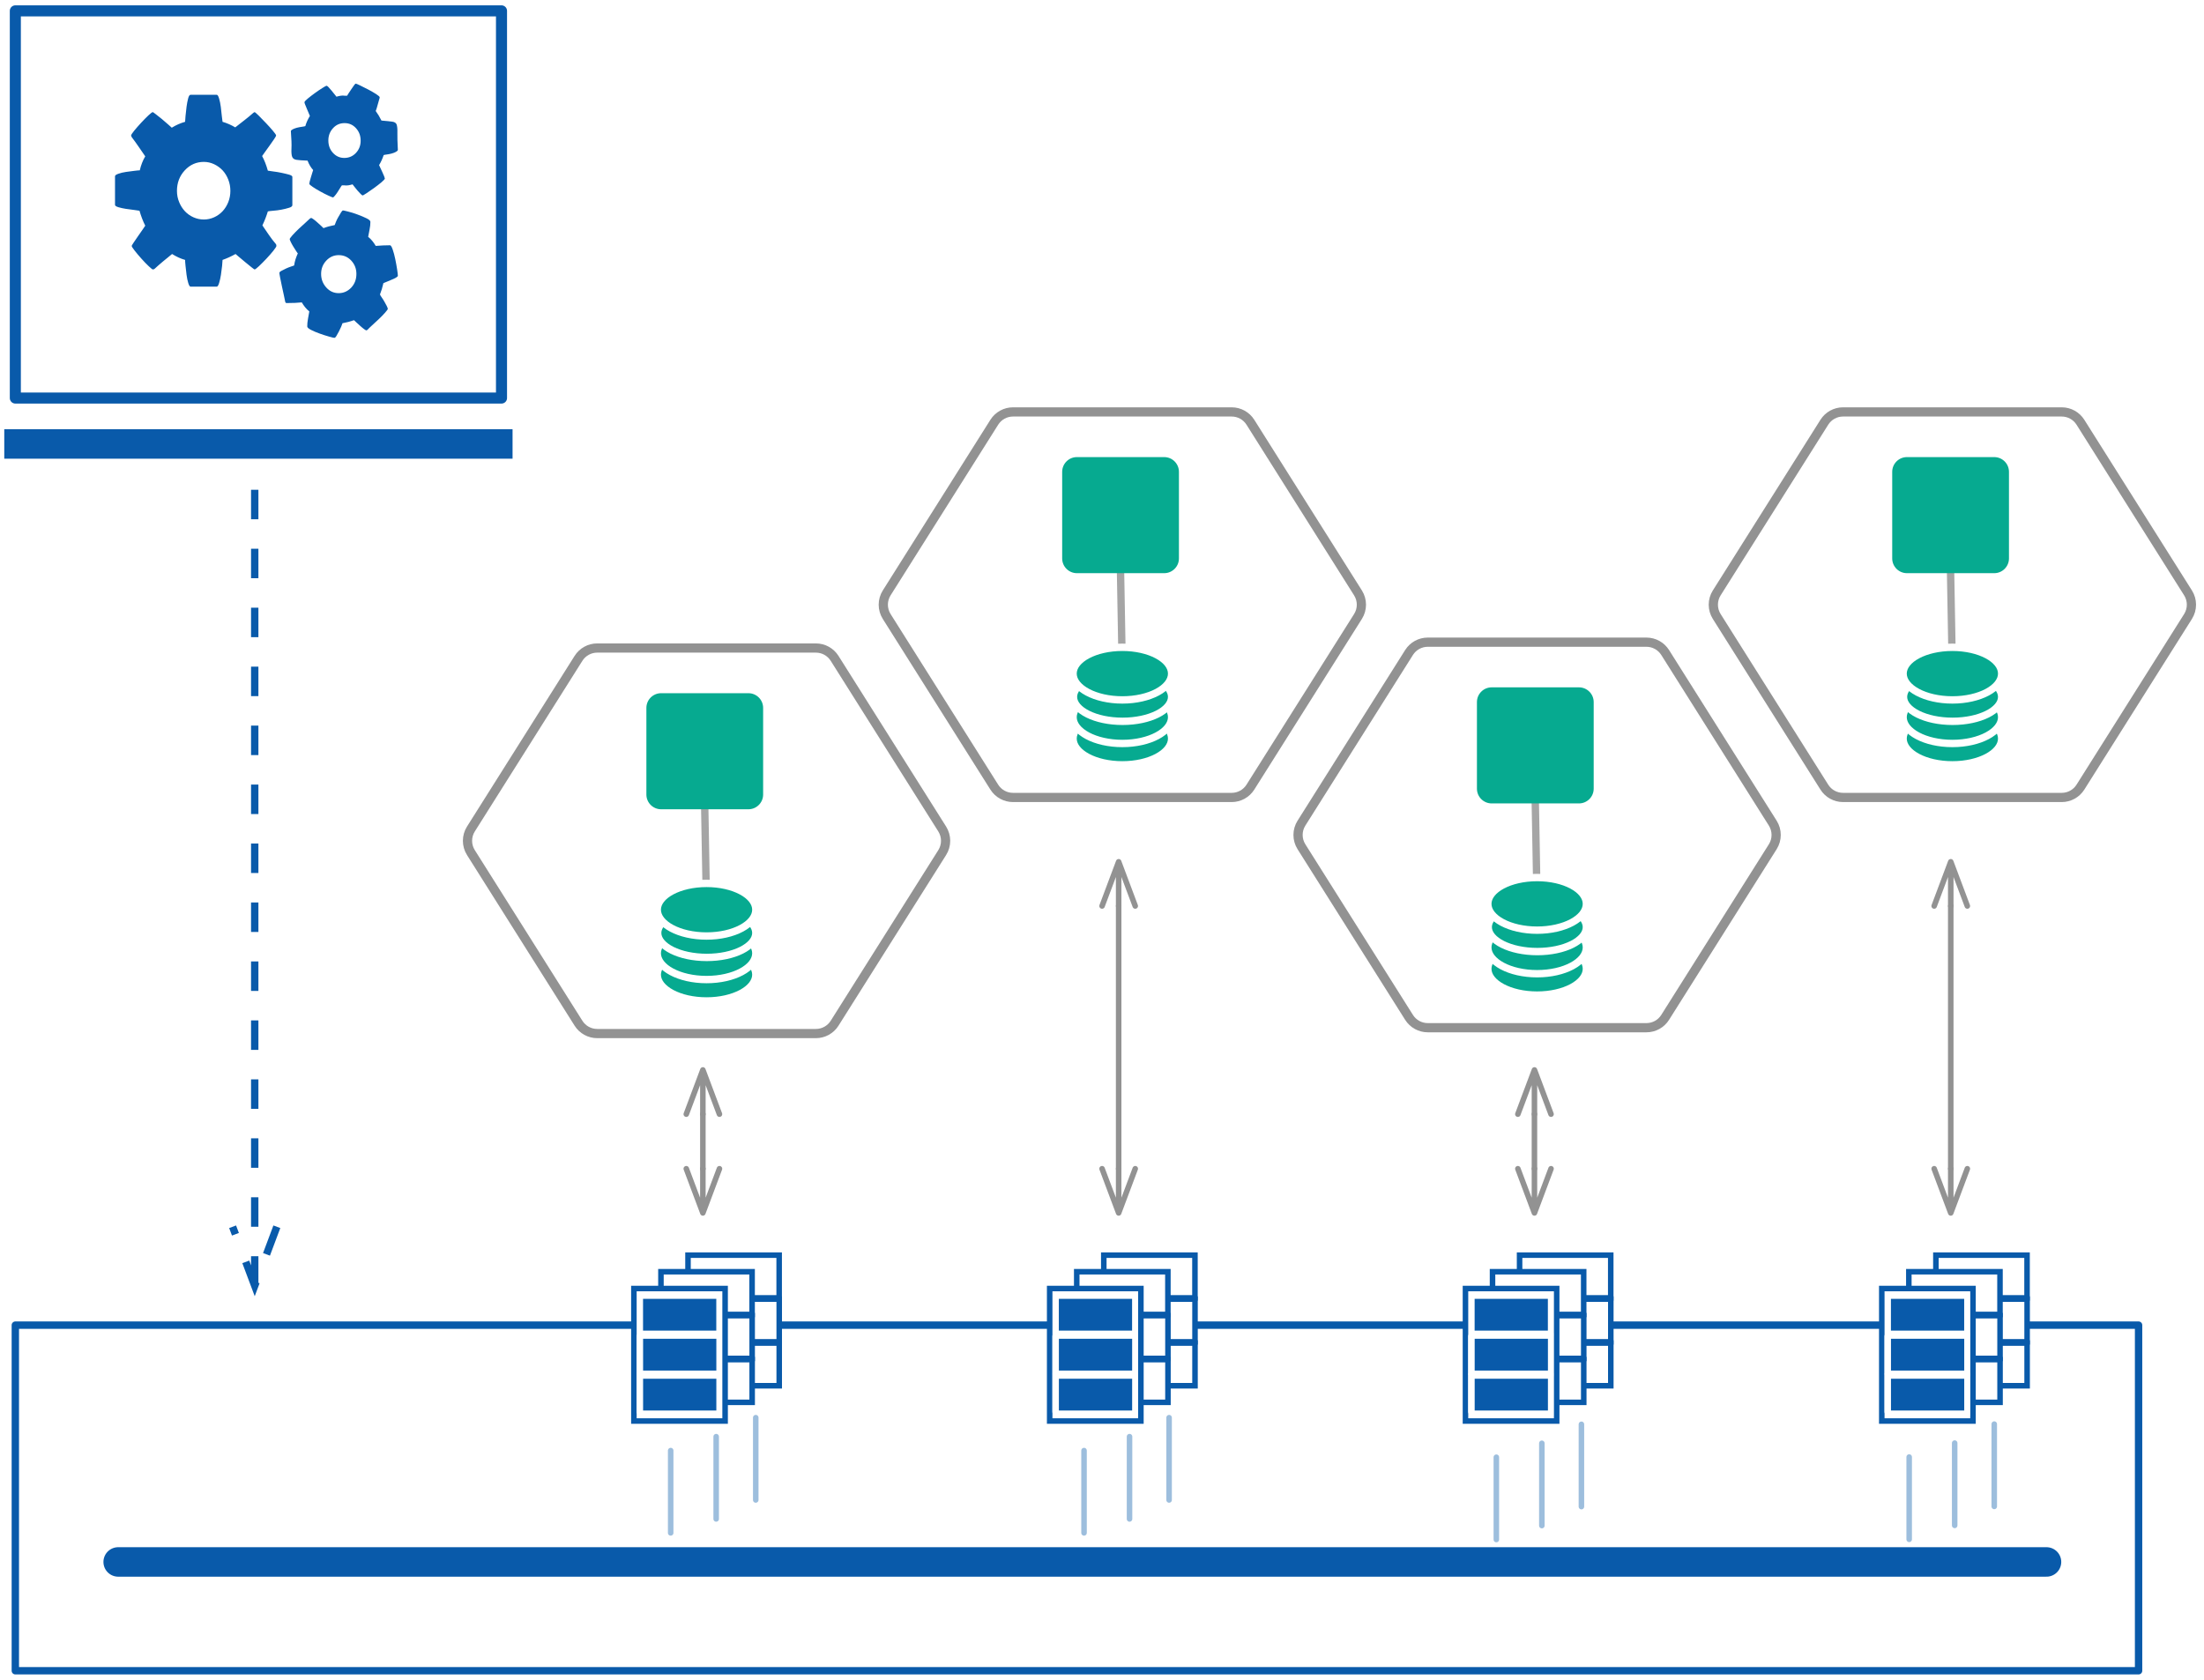 <?xml version="1.0" encoding="UTF-8" standalone="no"?>
<!DOCTYPE svg PUBLIC "-//W3C//DTD SVG 1.1//EN" "http://www.w3.org/Graphics/SVG/1.1/DTD/svg11.dtd">
<svg xmlns="http://www.w3.org/2000/svg" xmlns:xl="http://www.w3.org/1999/xlink" xmlns:dc="http://purl.org/dc/elements/1.1/" version="1.1" viewBox="305 -1 299 228" width="299" height="228">
  <defs>
    <marker orient="auto" overflow="visible" markerUnits="strokeWidth" id="StickArrow_Marker" stroke-linejoin="miter" stroke-miterlimit="10" viewBox="-1 -4 10 8" markerWidth="10" markerHeight="8" color="#929292">
      <g>
        <path d="M 8 0 L 0 0 M 0 -3 L 8 0 L 0 3" fill="none" stroke="currentColor" stroke-width="1"/>
      </g>
    </marker>
    <marker orient="auto" overflow="visible" markerUnits="strokeWidth" id="StickArrow_Marker_2" stroke-linejoin="miter" stroke-miterlimit="10" viewBox="-9 -4 10 8" markerWidth="10" markerHeight="8" color="#929292">
      <g>
        <path d="M -8 0 L 0 0 M 0 3 L -8 0 L 0 -3" fill="none" stroke="currentColor" stroke-width="1"/>
      </g>
    </marker>
    <marker orient="auto" overflow="visible" markerUnits="strokeWidth" id="StickArrow_Marker_3" stroke-linejoin="miter" stroke-miterlimit="10" viewBox="-9 -4 10 8" markerWidth="10" markerHeight="8" color="#095aaa">
      <g>
        <path d="M -8 0 L 0 0 M 0 3 L -8 0 L 0 -3" fill="none" stroke="currentColor" stroke-width="1"/>
      </g>
    </marker>
  </defs>
  <g id="Fluvio_-_DDI_(abstract)" stroke="none" stroke-opacity="1" stroke-dasharray="none" fill="none" fill-opacity="1">
    <title>Fluvio - DDI (abstract)</title>
    <g id="Fluvio_-_DDI_(abstract): Layer 1">
      <title>Layer 1</title>
      <g id="Graphic_504">
        <rect x="307.08" y="178.806" width="288.045" height="46.896" fill="white"/>
        <rect x="307.08" y="178.806" width="288.045" height="46.896" stroke="#095aaa" stroke-linecap="round" stroke-linejoin="round" stroke-width="1"/>
      </g>
      <g id="Group_909">
        <g id="Group_905">
          <g id="Graphic_908">
            <rect x="398.336" y="169.312" width="12.367" height="5.792" fill="white"/>
            <rect x="398.336" y="169.312" width="12.367" height="5.792" stroke="#095aaa" stroke-linecap="round" stroke-linejoin="miter" stroke-width=".75"/>
          </g>
          <g id="Graphic_907">
            <rect x="398.344" y="175.276" width="12.367" height="5.792" fill="white"/>
            <rect x="398.344" y="175.276" width="12.367" height="5.792" stroke="#095aaa" stroke-linecap="round" stroke-linejoin="miter" stroke-width=".75"/>
          </g>
          <g id="Graphic_906">
            <rect x="398.344" y="181.239" width="12.367" height="5.792" fill="white"/>
            <rect x="398.344" y="181.239" width="12.367" height="5.792" stroke="#095aaa" stroke-linecap="round" stroke-linejoin="miter" stroke-width=".75"/>
          </g>
        </g>
        <g id="Group_904">
          <g id="Graphic_900">
            <rect x="394.665" y="171.562" width="12.367" height="5.792" fill="white"/>
            <rect x="394.665" y="171.562" width="12.367" height="5.792" stroke="#095aaa" stroke-linecap="round" stroke-linejoin="miter" stroke-width=".75"/>
          </g>
          <g id="Graphic_899">
            <rect x="394.673" y="177.526" width="12.367" height="5.792" fill="white"/>
            <rect x="394.673" y="177.526" width="12.367" height="5.792" stroke="#095aaa" stroke-linecap="round" stroke-linejoin="miter" stroke-width=".75"/>
          </g>
          <g id="Graphic_898">
            <rect x="394.673" y="183.489" width="12.367" height="5.792" fill="white"/>
            <rect x="394.673" y="183.489" width="12.367" height="5.792" stroke="#095aaa" stroke-linecap="round" stroke-linejoin="miter" stroke-width=".75"/>
          </g>
        </g>
        <g id="Group_871">
          <g id="Graphic_514">
            <rect x="390.995" y="173.837" width="12.375" height="17.979" fill="white"/>
            <rect x="390.995" y="173.837" width="12.375" height="17.979" stroke="#095aaa" stroke-linecap="round" stroke-linejoin="miter" stroke-width=".75"/>
          </g>
          <g id="Graphic_598">
            <rect x="391.738" y="180.305" width="10.688" height="5.062" fill="#095aaa"/>
            <rect x="391.738" y="180.305" width="10.688" height="5.062" stroke="white" stroke-linecap="round" stroke-linejoin="round" stroke-width=".75"/>
          </g>
          <g id="Graphic_597">
            <rect x="391.738" y="185.517" width="10.688" height="5.062" fill="#095aaa"/>
            <rect x="391.738" y="185.517" width="10.688" height="5.062" stroke="white" stroke-linecap="round" stroke-linejoin="round" stroke-width=".75"/>
          </g>
          <g id="Graphic_591">
            <rect x="391.861" y="174.863" width="10.688" height="5.062" fill="#095aaa"/>
            <rect x="391.861" y="174.863" width="10.688" height="5.062" stroke="white" stroke-linecap="butt" stroke-linejoin="miter" stroke-width=".75"/>
          </g>
          <g id="Graphic_590">
            <rect x="391.868" y="180.285" width="10.688" height="5.062" fill="#095aaa"/>
            <rect x="391.868" y="180.285" width="10.688" height="5.062" stroke="white" stroke-linecap="round" stroke-linejoin="miter" stroke-width=".75"/>
          </g>
          <g id="Graphic_589">
            <rect x="391.868" y="185.707" width="10.688" height="5.062" fill="#095aaa"/>
            <rect x="391.868" y="185.707" width="10.688" height="5.062" stroke="white" stroke-linecap="round" stroke-linejoin="miter" stroke-width=".75"/>
          </g>
        </g>
      </g>
      <g id="Line_680">
        <line x1="513.167" y1="150.179" x2="513.167" y2="157.582" marker-end="url(#StickArrow_Marker)" marker-start="url(#StickArrow_Marker_2)" stroke="#929292" stroke-linecap="round" stroke-linejoin="round" stroke-width=".75"/>
      </g>
      <g id="Line_705">
        <line x1="400.353" y1="150.179" x2="400.353" y2="157.582" marker-end="url(#StickArrow_Marker)" marker-start="url(#StickArrow_Marker_2)" stroke="#929292" stroke-linecap="round" stroke-linejoin="round" stroke-width=".75"/>
      </g>
      <g id="Line_708">
        <line x1="456.76" y1="121.933" x2="456.76" y2="157.582" marker-end="url(#StickArrow_Marker)" marker-start="url(#StickArrow_Marker_2)" stroke="#929292" stroke-linecap="round" stroke-linejoin="round" stroke-width=".75"/>
      </g>
      <g id="Line_709">
        <line x1="321.032" y1="210.938" x2="582.634" y2="210.938" stroke="#095aaa" stroke-linecap="round" stroke-linejoin="round" stroke-width="4"/>
      </g>
      <g id="Line_886">
        <line x1="569.644" y1="121.933" x2="569.644" y2="157.582" marker-end="url(#StickArrow_Marker)" marker-start="url(#StickArrow_Marker_2)" stroke="#929292" stroke-linecap="round" stroke-linejoin="round" stroke-width=".75"/>
      </g>
      <g id="Group_910">
        <g id="Group_922">
          <g id="Graphic_925">
            <rect x="454.743" y="169.312" width="12.367" height="5.792" fill="white"/>
            <rect x="454.743" y="169.312" width="12.367" height="5.792" stroke="#095aaa" stroke-linecap="round" stroke-linejoin="miter" stroke-width=".75"/>
          </g>
          <g id="Graphic_924">
            <rect x="454.751" y="175.276" width="12.367" height="5.792" fill="white"/>
            <rect x="454.751" y="175.276" width="12.367" height="5.792" stroke="#095aaa" stroke-linecap="round" stroke-linejoin="miter" stroke-width=".75"/>
          </g>
          <g id="Graphic_923">
            <rect x="454.751" y="181.239" width="12.367" height="5.792" fill="white"/>
            <rect x="454.751" y="181.239" width="12.367" height="5.792" stroke="#095aaa" stroke-linecap="round" stroke-linejoin="miter" stroke-width=".75"/>
          </g>
        </g>
        <g id="Group_918">
          <g id="Graphic_921">
            <rect x="451.072" y="171.562" width="12.367" height="5.792" fill="white"/>
            <rect x="451.072" y="171.562" width="12.367" height="5.792" stroke="#095aaa" stroke-linecap="round" stroke-linejoin="miter" stroke-width=".75"/>
          </g>
          <g id="Graphic_920">
            <rect x="451.081" y="177.526" width="12.367" height="5.792" fill="white"/>
            <rect x="451.081" y="177.526" width="12.367" height="5.792" stroke="#095aaa" stroke-linecap="round" stroke-linejoin="miter" stroke-width=".75"/>
          </g>
          <g id="Graphic_919">
            <rect x="451.081" y="183.489" width="12.367" height="5.792" fill="white"/>
            <rect x="451.081" y="183.489" width="12.367" height="5.792" stroke="#095aaa" stroke-linecap="round" stroke-linejoin="miter" stroke-width=".75"/>
          </g>
        </g>
        <g id="Group_911">
          <g id="Graphic_917">
            <rect x="447.402" y="173.837" width="12.375" height="17.979" fill="white"/>
            <rect x="447.402" y="173.837" width="12.375" height="17.979" stroke="#095aaa" stroke-linecap="round" stroke-linejoin="miter" stroke-width=".75"/>
          </g>
          <g id="Graphic_916">
            <rect x="448.146" y="180.305" width="10.688" height="5.062" fill="#095aaa"/>
            <rect x="448.146" y="180.305" width="10.688" height="5.062" stroke="white" stroke-linecap="round" stroke-linejoin="round" stroke-width=".75"/>
          </g>
          <g id="Graphic_915">
            <rect x="448.146" y="185.517" width="10.688" height="5.062" fill="#095aaa"/>
            <rect x="448.146" y="185.517" width="10.688" height="5.062" stroke="white" stroke-linecap="round" stroke-linejoin="round" stroke-width=".75"/>
          </g>
          <g id="Graphic_914">
            <rect x="448.269" y="174.863" width="10.688" height="5.062" fill="#095aaa"/>
            <rect x="448.269" y="174.863" width="10.688" height="5.062" stroke="white" stroke-linecap="butt" stroke-linejoin="miter" stroke-width=".75"/>
          </g>
          <g id="Graphic_913">
            <rect x="448.276" y="180.285" width="10.688" height="5.062" fill="#095aaa"/>
            <rect x="448.276" y="180.285" width="10.688" height="5.062" stroke="white" stroke-linecap="round" stroke-linejoin="miter" stroke-width=".75"/>
          </g>
          <g id="Graphic_912">
            <rect x="448.276" y="185.707" width="10.688" height="5.062" fill="#095aaa"/>
            <rect x="448.276" y="185.707" width="10.688" height="5.062" stroke="white" stroke-linecap="round" stroke-linejoin="miter" stroke-width=".75"/>
          </g>
        </g>
      </g>
      <g id="Group_926">
        <g id="Group_938">
          <g id="Graphic_941">
            <rect x="511.15" y="169.312" width="12.367" height="5.792" fill="white"/>
            <rect x="511.15" y="169.312" width="12.367" height="5.792" stroke="#095aaa" stroke-linecap="round" stroke-linejoin="miter" stroke-width=".75"/>
          </g>
          <g id="Graphic_940">
            <rect x="511.159" y="175.276" width="12.367" height="5.792" fill="white"/>
            <rect x="511.159" y="175.276" width="12.367" height="5.792" stroke="#095aaa" stroke-linecap="round" stroke-linejoin="miter" stroke-width=".75"/>
          </g>
          <g id="Graphic_939">
            <rect x="511.159" y="181.239" width="12.367" height="5.792" fill="white"/>
            <rect x="511.159" y="181.239" width="12.367" height="5.792" stroke="#095aaa" stroke-linecap="round" stroke-linejoin="miter" stroke-width=".75"/>
          </g>
        </g>
        <g id="Group_934">
          <g id="Graphic_937">
            <rect x="507.48" y="171.562" width="12.367" height="5.792" fill="white"/>
            <rect x="507.48" y="171.562" width="12.367" height="5.792" stroke="#095aaa" stroke-linecap="round" stroke-linejoin="miter" stroke-width=".75"/>
          </g>
          <g id="Graphic_936">
            <rect x="507.488" y="177.526" width="12.367" height="5.792" fill="white"/>
            <rect x="507.488" y="177.526" width="12.367" height="5.792" stroke="#095aaa" stroke-linecap="round" stroke-linejoin="miter" stroke-width=".75"/>
          </g>
          <g id="Graphic_935">
            <rect x="507.488" y="183.489" width="12.367" height="5.792" fill="white"/>
            <rect x="507.488" y="183.489" width="12.367" height="5.792" stroke="#095aaa" stroke-linecap="round" stroke-linejoin="miter" stroke-width=".75"/>
          </g>
        </g>
        <g id="Group_927">
          <g id="Graphic_933">
            <rect x="503.809" y="173.837" width="12.375" height="17.979" fill="white"/>
            <rect x="503.809" y="173.837" width="12.375" height="17.979" stroke="#095aaa" stroke-linecap="round" stroke-linejoin="miter" stroke-width=".75"/>
          </g>
          <g id="Graphic_932">
            <rect x="504.553" y="180.305" width="10.688" height="5.062" fill="#095aaa"/>
            <rect x="504.553" y="180.305" width="10.688" height="5.062" stroke="white" stroke-linecap="round" stroke-linejoin="round" stroke-width=".75"/>
          </g>
          <g id="Graphic_931">
            <rect x="504.553" y="185.517" width="10.688" height="5.062" fill="#095aaa"/>
            <rect x="504.553" y="185.517" width="10.688" height="5.062" stroke="white" stroke-linecap="round" stroke-linejoin="round" stroke-width=".75"/>
          </g>
          <g id="Graphic_930">
            <rect x="504.676" y="174.863" width="10.688" height="5.062" fill="#095aaa"/>
            <rect x="504.676" y="174.863" width="10.688" height="5.062" stroke="white" stroke-linecap="butt" stroke-linejoin="miter" stroke-width=".75"/>
          </g>
          <g id="Graphic_929">
            <rect x="504.683" y="180.285" width="10.688" height="5.062" fill="#095aaa"/>
            <rect x="504.683" y="180.285" width="10.688" height="5.062" stroke="white" stroke-linecap="round" stroke-linejoin="miter" stroke-width=".75"/>
          </g>
          <g id="Graphic_928">
            <rect x="504.683" y="185.707" width="10.688" height="5.062" fill="#095aaa"/>
            <rect x="504.683" y="185.707" width="10.688" height="5.062" stroke="white" stroke-linecap="round" stroke-linejoin="miter" stroke-width=".75"/>
          </g>
        </g>
      </g>
      <g id="Group_942">
        <g id="Group_954">
          <g id="Graphic_957">
            <rect x="567.627" y="169.312" width="12.367" height="5.792" fill="white"/>
            <rect x="567.627" y="169.312" width="12.367" height="5.792" stroke="#095aaa" stroke-linecap="round" stroke-linejoin="miter" stroke-width=".75"/>
          </g>
          <g id="Graphic_956">
            <rect x="567.636" y="175.276" width="12.367" height="5.792" fill="white"/>
            <rect x="567.636" y="175.276" width="12.367" height="5.792" stroke="#095aaa" stroke-linecap="round" stroke-linejoin="miter" stroke-width=".75"/>
          </g>
          <g id="Graphic_955">
            <rect x="567.636" y="181.239" width="12.367" height="5.792" fill="white"/>
            <rect x="567.636" y="181.239" width="12.367" height="5.792" stroke="#095aaa" stroke-linecap="round" stroke-linejoin="miter" stroke-width=".75"/>
          </g>
        </g>
        <g id="Group_950">
          <g id="Graphic_953">
            <rect x="563.957" y="171.562" width="12.367" height="5.792" fill="white"/>
            <rect x="563.957" y="171.562" width="12.367" height="5.792" stroke="#095aaa" stroke-linecap="round" stroke-linejoin="miter" stroke-width=".75"/>
          </g>
          <g id="Graphic_952">
            <rect x="563.965" y="177.526" width="12.367" height="5.792" fill="white"/>
            <rect x="563.965" y="177.526" width="12.367" height="5.792" stroke="#095aaa" stroke-linecap="round" stroke-linejoin="miter" stroke-width=".75"/>
          </g>
          <g id="Graphic_951">
            <rect x="563.965" y="183.489" width="12.367" height="5.792" fill="white"/>
            <rect x="563.965" y="183.489" width="12.367" height="5.792" stroke="#095aaa" stroke-linecap="round" stroke-linejoin="miter" stroke-width=".75"/>
          </g>
        </g>
        <g id="Group_943">
          <g id="Graphic_949">
            <rect x="560.286" y="173.837" width="12.375" height="17.979" fill="white"/>
            <rect x="560.286" y="173.837" width="12.375" height="17.979" stroke="#095aaa" stroke-linecap="round" stroke-linejoin="miter" stroke-width=".75"/>
          </g>
          <g id="Graphic_948">
            <rect x="561.03" y="180.305" width="10.688" height="5.062" fill="#095aaa"/>
            <rect x="561.03" y="180.305" width="10.688" height="5.062" stroke="white" stroke-linecap="round" stroke-linejoin="round" stroke-width=".75"/>
          </g>
          <g id="Graphic_947">
            <rect x="561.03" y="185.517" width="10.688" height="5.062" fill="#095aaa"/>
            <rect x="561.03" y="185.517" width="10.688" height="5.062" stroke="white" stroke-linecap="round" stroke-linejoin="round" stroke-width=".75"/>
          </g>
          <g id="Graphic_946">
            <rect x="561.153" y="174.863" width="10.688" height="5.062" fill="#095aaa"/>
            <rect x="561.153" y="174.863" width="10.688" height="5.062" stroke="white" stroke-linecap="butt" stroke-linejoin="miter" stroke-width=".75"/>
          </g>
          <g id="Graphic_945">
            <rect x="561.16" y="180.285" width="10.688" height="5.062" fill="#095aaa"/>
            <rect x="561.16" y="180.285" width="10.688" height="5.062" stroke="white" stroke-linecap="round" stroke-linejoin="miter" stroke-width=".75"/>
          </g>
          <g id="Graphic_944">
            <rect x="561.16" y="185.707" width="10.688" height="5.062" fill="#095aaa"/>
            <rect x="561.16" y="185.707" width="10.688" height="5.062" stroke="white" stroke-linecap="round" stroke-linejoin="miter" stroke-width=".75"/>
          </g>
        </g>
      </g>
      <g id="Group_962">
        <g id="Line_718">
          <line x1="395.986" y1="206.997" x2="395.986" y2="195.827" stroke="#9dbedd" stroke-linecap="round" stroke-linejoin="round" stroke-width=".75"/>
        </g>
        <g id="Line_960">
          <line x1="402.159" y1="205.106" x2="402.159" y2="193.936" stroke="#9dbedd" stroke-linecap="round" stroke-linejoin="round" stroke-width=".75"/>
        </g>
        <g id="Line_961">
          <line x1="407.527" y1="202.53" x2="407.527" y2="191.36" stroke="#9dbedd" stroke-linecap="round" stroke-linejoin="round" stroke-width=".75"/>
        </g>
      </g>
      <g id="Group_963">
        <g id="Line_966">
          <line x1="452.062" y1="206.997" x2="452.062" y2="195.827" stroke="#9dbedd" stroke-linecap="round" stroke-linejoin="round" stroke-width=".75"/>
        </g>
        <g id="Line_965">
          <line x1="458.235" y1="205.106" x2="458.235" y2="193.936" stroke="#9dbedd" stroke-linecap="round" stroke-linejoin="round" stroke-width=".75"/>
        </g>
        <g id="Line_964">
          <line x1="463.602" y1="202.53" x2="463.602" y2="191.36" stroke="#9dbedd" stroke-linecap="round" stroke-linejoin="round" stroke-width=".75"/>
        </g>
      </g>
      <g id="Group_971">
        <g id="Line_974">
          <line x1="507.998" y1="207.898" x2="507.998" y2="196.728" stroke="#9dbedd" stroke-linecap="round" stroke-linejoin="round" stroke-width=".75"/>
        </g>
        <g id="Line_973">
          <line x1="514.171" y1="206.007" x2="514.171" y2="194.837" stroke="#9dbedd" stroke-linecap="round" stroke-linejoin="round" stroke-width=".75"/>
        </g>
        <g id="Line_972">
          <line x1="519.539" y1="203.431" x2="519.539" y2="192.261" stroke="#9dbedd" stroke-linecap="round" stroke-linejoin="round" stroke-width=".75"/>
        </g>
      </g>
      <g id="Group_975">
        <g id="Line_978">
          <line x1="564.004" y1="207.871" x2="564.004" y2="196.701" stroke="#9dbedd" stroke-linecap="round" stroke-linejoin="round" stroke-width=".75"/>
        </g>
        <g id="Line_977">
          <line x1="570.177" y1="205.98" x2="570.177" y2="194.81" stroke="#9dbedd" stroke-linecap="round" stroke-linejoin="round" stroke-width=".75"/>
        </g>
        <g id="Line_976">
          <line x1="575.545" y1="203.404" x2="575.545" y2="192.234" stroke="#9dbedd" stroke-linecap="round" stroke-linejoin="round" stroke-width=".75"/>
        </g>
      </g>
      <g id="Group_989">
        <g id="Graphic_502">
          <path d="M 368.884 111.486 L 383.481 88.33 C 384.031 87.458 384.989 86.93 386.019 86.93 L 415.686 86.93 C 416.717 86.93 417.675 87.458 418.224 88.33 L 432.822 111.486 C 433.438 112.464 433.438 113.708 432.822 114.686 L 418.224 137.842 C 417.675 138.713 416.717 139.242 415.686 139.242 L 386.019 139.242 C 384.989 139.242 384.031 138.713 383.481 137.842 L 368.884 114.686 C 368.267 113.708 368.267 112.464 368.884 111.486 Z" fill="white"/>
          <path d="M 368.884 111.486 L 383.481 88.33 C 384.031 87.458 384.989 86.93 386.019 86.93 L 415.686 86.93 C 416.717 86.93 417.675 87.458 418.224 88.33 L 432.822 111.486 C 433.438 112.464 433.438 113.708 432.822 114.686 L 418.224 137.842 C 417.675 138.713 416.717 139.242 415.686 139.242 L 386.019 139.242 C 384.989 139.242 384.031 138.713 383.481 137.842 L 368.884 114.686 C 368.267 113.708 368.267 112.464 368.884 111.486 Z" stroke="#929292" stroke-linecap="round" stroke-linejoin="round" stroke-width="1.25"/>
        </g>
        <g id="Line_515">
          <line x1="400.78" y1="118.368" x2="400.61" y2="108.809" stroke="#a5a5a5" stroke-linecap="round" stroke-linejoin="round" stroke-width="1"/>
        </g>
        <g id="Graphic_517">
          <path d="M 394.69 93.059 L 406.529 93.059 C 407.634 93.059 408.529 93.954 408.529 95.059 L 408.529 106.809 C 408.529 107.913 407.634 108.809 406.529 108.809 L 394.69 108.809 C 393.585 108.809 392.69 107.913 392.69 106.809 L 392.69 95.059 C 392.69 93.954 393.585 93.059 394.69 93.059 Z" fill="#06aa90"/>
        </g>
        <g id="Group_983">
          <g id="Graphic_988">
            <rect x="394.22" y="122.27" width="13.266" height="9.066" fill="#06aa90"/>
            <rect x="394.22" y="122.27" width="13.266" height="9.066" stroke="white" stroke-linecap="round" stroke-linejoin="round" stroke-width="1"/>
          </g>
          <g id="Graphic_987">
            <ellipse cx="400.853" cy="131.25" rx="6.688" ry="3.57" fill="#06aa90"/>
            <ellipse cx="400.853" cy="131.25" rx="6.688" ry="3.57" stroke="white" stroke-linecap="round" stroke-linejoin="round" stroke-width="1"/>
          </g>
          <g id="Graphic_986">
            <ellipse cx="400.853" cy="128.346" rx="6.688" ry="3.57" fill="#06aa90"/>
            <ellipse cx="400.853" cy="128.346" rx="6.688" ry="3.57" stroke="white" stroke-linecap="round" stroke-linejoin="round" stroke-width="1"/>
          </g>
          <g id="Graphic_985">
            <ellipse cx="400.88" cy="125.591" rx="6.66" ry="3.321" fill="#06aa90"/>
            <ellipse cx="400.88" cy="125.591" rx="6.66" ry="3.321" stroke="white" stroke-linecap="round" stroke-linejoin="round" stroke-width="1"/>
          </g>
          <g id="Graphic_984">
            <ellipse cx="400.853" cy="122.438" rx="6.688" ry="3.57" fill="#06aa90"/>
            <ellipse cx="400.853" cy="122.438" rx="6.688" ry="3.57" stroke="white" stroke-linecap="round" stroke-linejoin="round" stroke-width="1"/>
          </g>
        </g>
      </g>
      <g id="Group_990">
        <g id="Graphic_999">
          <path d="M 425.291 79.45 L 439.888 56.294 C 440.438 55.423 441.396 54.894 442.426 54.894 L 472.094 54.894 C 473.124 54.894 474.082 55.423 474.631 56.294 L 489.229 79.45 C 489.845 80.428 489.845 81.672 489.229 82.65 L 474.631 105.806 C 474.082 106.678 473.124 107.206 472.094 107.206 L 442.426 107.206 C 441.396 107.206 440.438 106.678 439.888 105.806 L 425.291 82.65 C 424.675 81.672 424.675 80.428 425.291 79.45 Z" fill="white"/>
          <path d="M 425.291 79.45 L 439.888 56.294 C 440.438 55.423 441.396 54.894 442.426 54.894 L 472.094 54.894 C 473.124 54.894 474.082 55.423 474.631 56.294 L 489.229 79.45 C 489.845 80.428 489.845 81.672 489.229 82.65 L 474.631 105.806 C 474.082 106.678 473.124 107.206 472.094 107.206 L 442.426 107.206 C 441.396 107.206 440.438 106.678 439.888 105.806 L 425.291 82.65 C 424.675 81.672 424.675 80.428 425.291 79.45 Z" stroke="#929292" stroke-linecap="round" stroke-linejoin="round" stroke-width="1.25"/>
        </g>
        <g id="Line_998">
          <line x1="457.187" y1="86.332" x2="457.017" y2="76.773" stroke="#a5a5a5" stroke-linecap="round" stroke-linejoin="round" stroke-width="1"/>
        </g>
        <g id="Graphic_997">
          <path d="M 451.097 61.023 L 462.937 61.023 C 464.041 61.023 464.937 61.919 464.937 63.023 L 464.937 74.773 C 464.937 75.878 464.041 76.773 462.937 76.773 L 451.097 76.773 C 449.992 76.773 449.097 75.878 449.097 74.773 L 449.097 63.023 C 449.097 61.919 449.992 61.023 451.097 61.023 Z" fill="#06aa90"/>
        </g>
        <g id="Group_991">
          <g id="Graphic_996">
            <rect x="450.627" y="90.234" width="13.266" height="9.066" fill="#06aa90"/>
            <rect x="450.627" y="90.234" width="13.266" height="9.066" stroke="white" stroke-linecap="round" stroke-linejoin="round" stroke-width="1"/>
          </g>
          <g id="Graphic_995">
            <ellipse cx="457.26" cy="99.214" rx="6.688" ry="3.57" fill="#06aa90"/>
            <ellipse cx="457.26" cy="99.214" rx="6.688" ry="3.57" stroke="white" stroke-linecap="round" stroke-linejoin="round" stroke-width="1"/>
          </g>
          <g id="Graphic_994">
            <ellipse cx="457.26" cy="96.311" rx="6.688" ry="3.57" fill="#06aa90"/>
            <ellipse cx="457.26" cy="96.311" rx="6.688" ry="3.57" stroke="white" stroke-linecap="round" stroke-linejoin="round" stroke-width="1"/>
          </g>
          <g id="Graphic_993">
            <ellipse cx="457.287" cy="93.555" rx="6.66" ry="3.321" fill="#06aa90"/>
            <ellipse cx="457.287" cy="93.555" rx="6.66" ry="3.321" stroke="white" stroke-linecap="round" stroke-linejoin="round" stroke-width="1"/>
          </g>
          <g id="Graphic_992">
            <ellipse cx="457.26" cy="90.402" rx="6.688" ry="3.57" fill="#06aa90"/>
            <ellipse cx="457.26" cy="90.402" rx="6.688" ry="3.57" stroke="white" stroke-linecap="round" stroke-linejoin="round" stroke-width="1"/>
          </g>
        </g>
      </g>
      <g id="Group_1010">
        <g id="Graphic_1019">
          <path d="M 481.558 110.692 L 496.156 87.536 C 496.705 86.665 497.664 86.136 498.694 86.136 L 528.361 86.136 C 529.391 86.136 530.35 86.665 530.899 87.536 L 545.497 110.692 C 546.113 111.67 546.113 112.915 545.497 113.892 L 530.899 137.048 C 530.35 137.92 529.391 138.448 528.361 138.448 L 498.694 138.448 C 497.664 138.448 496.705 137.92 496.156 137.048 L 481.558 113.892 C 480.942 112.915 480.942 111.67 481.558 110.692 Z" fill="white"/>
          <path d="M 481.558 110.692 L 496.156 87.536 C 496.705 86.665 497.664 86.136 498.694 86.136 L 528.361 86.136 C 529.391 86.136 530.35 86.665 530.899 87.536 L 545.497 110.692 C 546.113 111.67 546.113 112.915 545.497 113.892 L 530.899 137.048 C 530.35 137.92 529.391 138.448 528.361 138.448 L 498.694 138.448 C 497.664 138.448 496.705 137.92 496.156 137.048 L 481.558 113.892 C 480.942 112.915 480.942 111.67 481.558 110.692 Z" stroke="#929292" stroke-linecap="round" stroke-linejoin="round" stroke-width="1.25"/>
        </g>
        <g id="Line_1018">
          <line x1="513.455" y1="117.574" x2="513.284" y2="108.015" stroke="#a5a5a5" stroke-linecap="round" stroke-linejoin="round" stroke-width="1"/>
        </g>
        <g id="Graphic_1017">
          <path d="M 507.364 92.265 L 519.204 92.265 C 520.309 92.265 521.204 93.161 521.204 94.265 L 521.204 106.015 C 521.204 107.12 520.309 108.015 519.204 108.015 L 507.364 108.015 C 506.26 108.015 505.364 107.12 505.364 106.015 L 505.364 94.265 C 505.364 93.161 506.26 92.265 507.364 92.265 Z" fill="#06aa90"/>
        </g>
        <g id="Group_1011">
          <g id="Graphic_1016">
            <rect x="506.895" y="121.477" width="13.266" height="9.066" fill="#06aa90"/>
            <rect x="506.895" y="121.477" width="13.266" height="9.066" stroke="white" stroke-linecap="round" stroke-linejoin="round" stroke-width="1"/>
          </g>
          <g id="Graphic_1015">
            <ellipse cx="513.528" cy="130.456" rx="6.688" ry="3.57" fill="#06aa90"/>
            <ellipse cx="513.528" cy="130.456" rx="6.688" ry="3.57" stroke="white" stroke-linecap="round" stroke-linejoin="round" stroke-width="1"/>
          </g>
          <g id="Graphic_1014">
            <ellipse cx="513.528" cy="127.553" rx="6.688" ry="3.57" fill="#06aa90"/>
            <ellipse cx="513.528" cy="127.553" rx="6.688" ry="3.57" stroke="white" stroke-linecap="round" stroke-linejoin="round" stroke-width="1"/>
          </g>
          <g id="Graphic_1013">
            <ellipse cx="513.555" cy="124.797" rx="6.66" ry="3.321" fill="#06aa90"/>
            <ellipse cx="513.555" cy="124.797" rx="6.66" ry="3.321" stroke="white" stroke-linecap="round" stroke-linejoin="round" stroke-width="1"/>
          </g>
          <g id="Graphic_1012">
            <ellipse cx="513.528" cy="121.644" rx="6.688" ry="3.57" fill="#06aa90"/>
            <ellipse cx="513.528" cy="121.644" rx="6.688" ry="3.57" stroke="white" stroke-linecap="round" stroke-linejoin="round" stroke-width="1"/>
          </g>
        </g>
      </g>
      <g id="Group_1000">
        <g id="Graphic_1009">
          <path d="M 537.896 79.45 L 552.494 56.294 C 553.043 55.423 554.001 54.894 555.031 54.894 L 584.699 54.894 C 585.729 54.894 586.687 55.423 587.236 56.294 L 601.834 79.45 C 602.45 80.428 602.45 81.672 601.834 82.65 L 587.236 105.806 C 586.687 106.678 585.729 107.206 584.699 107.206 L 555.031 107.206 C 554.001 107.206 553.043 106.678 552.494 105.806 L 537.896 82.65 C 537.28 81.672 537.28 80.428 537.896 79.45 Z" fill="white"/>
          <path d="M 537.896 79.45 L 552.494 56.294 C 553.043 55.423 554.001 54.894 555.031 54.894 L 584.699 54.894 C 585.729 54.894 586.687 55.423 587.236 56.294 L 601.834 79.45 C 602.45 80.428 602.45 81.672 601.834 82.65 L 587.236 105.806 C 586.687 106.678 585.729 107.206 584.699 107.206 L 555.031 107.206 C 554.001 107.206 553.043 106.678 552.494 105.806 L 537.896 82.65 C 537.28 81.672 537.28 80.428 537.896 79.45 Z" stroke="#929292" stroke-linecap="round" stroke-linejoin="round" stroke-width="1.25"/>
        </g>
        <g id="Line_1008">
          <line x1="569.792" y1="86.332" x2="569.622" y2="76.773" stroke="#a5a5a5" stroke-linecap="round" stroke-linejoin="round" stroke-width="1"/>
        </g>
        <g id="Graphic_1007">
          <path d="M 563.702 61.023 L 575.542 61.023 C 576.646 61.023 577.542 61.919 577.542 63.023 L 577.542 74.773 C 577.542 75.878 576.646 76.773 575.542 76.773 L 563.702 76.773 C 562.597 76.773 561.702 75.878 561.702 74.773 L 561.702 63.023 C 561.702 61.919 562.597 61.023 563.702 61.023 Z" fill="#06aa90"/>
        </g>
        <g id="Group_1001">
          <g id="Graphic_1006">
            <rect x="563.232" y="90.234" width="13.266" height="9.066" fill="#06aa90"/>
            <rect x="563.232" y="90.234" width="13.266" height="9.066" stroke="white" stroke-linecap="round" stroke-linejoin="round" stroke-width="1"/>
          </g>
          <g id="Graphic_1005">
            <ellipse cx="569.865" cy="99.214" rx="6.688" ry="3.57" fill="#06aa90"/>
            <ellipse cx="569.865" cy="99.214" rx="6.688" ry="3.57" stroke="white" stroke-linecap="round" stroke-linejoin="round" stroke-width="1"/>
          </g>
          <g id="Graphic_1004">
            <ellipse cx="569.865" cy="96.311" rx="6.688" ry="3.57" fill="#06aa90"/>
            <ellipse cx="569.865" cy="96.311" rx="6.688" ry="3.57" stroke="white" stroke-linecap="round" stroke-linejoin="round" stroke-width="1"/>
          </g>
          <g id="Graphic_1003">
            <ellipse cx="569.892" cy="93.555" rx="6.66" ry="3.321" fill="#06aa90"/>
            <ellipse cx="569.892" cy="93.555" rx="6.66" ry="3.321" stroke="white" stroke-linecap="round" stroke-linejoin="round" stroke-width="1"/>
          </g>
          <g id="Graphic_1002">
            <ellipse cx="569.865" cy="90.402" rx="6.688" ry="3.57" fill="#06aa90"/>
            <ellipse cx="569.865" cy="90.402" rx="6.688" ry="3.57" stroke="white" stroke-linecap="round" stroke-linejoin="round" stroke-width="1"/>
          </g>
        </g>
      </g>
      <g id="Group_1031">
        <g id="Graphic_1028">
          <rect x="307.08" y=".474" width="65.955" height="52.536" fill="white"/>
          <rect x="307.08" y=".474" width="65.955" height="52.536" stroke="#095aaa" stroke-linecap="round" stroke-linejoin="round" stroke-width="1.5"/>
        </g>
        <g id="Graphic_1021">
          <title>icon-cogs</title>
          <path d="M 349.545 18.054 C 349.545 18.731 349.754 19.294 350.177 19.75 C 350.595 20.205 351.109 20.43 351.707 20.43 C 352.334 20.43 352.861 20.205 353.288 19.75 C 353.714 19.294 353.927 18.744 353.927 18.099 C 353.927 17.423 353.718 16.855 353.296 16.395 C 352.878 15.931 352.359 15.705 351.745 15.705 C 351.117 15.705 350.595 15.931 350.177 16.395 C 349.754 16.855 349.545 17.409 349.545 18.054 M 348.563 36.167 C 348.563 36.874 348.793 37.483 349.257 38.002 C 349.717 38.52 350.277 38.777 350.946 38.777 C 351.598 38.777 352.163 38.529 352.639 38.038 C 353.112 37.533 353.35 36.92 353.35 36.167 C 353.35 35.459 353.116 34.863 352.656 34.363 C 352.196 33.867 351.628 33.619 350.946 33.619 C 350.294 33.619 349.729 33.867 349.265 34.363 C 348.797 34.863 348.563 35.459 348.563 36.167 M 357.051 20.043 C 356.875 20.561 356.67 21.012 356.428 21.4 C 356.457 21.463 356.511 21.576 356.591 21.756 C 356.67 21.936 356.762 22.13 356.863 22.342 C 356.959 22.55 357.042 22.739 357.113 22.915 C 357.176 23.082 357.21 23.19 357.21 23.217 C 357.21 23.303 357.059 23.469 356.762 23.722 C 356.461 23.974 356.127 24.236 355.759 24.502 C 355.391 24.764 355.048 25.002 354.73 25.214 C 354.408 25.422 354.237 25.521 354.207 25.521 C 354.157 25.521 354.061 25.458 353.927 25.318 C 353.798 25.183 353.651 25.03 353.497 24.854 C 353.346 24.687 353.208 24.516 353.087 24.349 C 352.966 24.182 352.882 24.069 352.828 24.015 C 352.639 24.069 352.451 24.114 352.255 24.146 C 352.062 24.173 351.866 24.173 351.665 24.146 L 351.385 24.146 C 351.335 24.2 351.251 24.322 351.147 24.502 C 351.038 24.678 350.925 24.867 350.796 25.061 C 350.67 25.255 350.545 25.426 350.423 25.566 C 350.306 25.71 350.218 25.787 350.164 25.787 C 350.114 25.787 349.909 25.706 349.566 25.548 C 349.219 25.39 348.855 25.205 348.475 24.993 C 348.094 24.786 347.747 24.579 347.434 24.367 C 347.12 24.159 346.961 24.015 346.961 23.929 C 346.961 23.902 346.982 23.794 347.02 23.614 C 347.062 23.433 347.116 23.239 347.183 23.041 C 347.25 22.843 347.308 22.644 347.363 22.45 C 347.417 22.257 347.455 22.13 347.484 22.072 C 347.179 21.738 346.924 21.314 346.723 20.796 C 346.016 20.769 345.515 20.733 345.222 20.687 C 344.929 20.642 344.733 20.512 344.641 20.291 C 344.549 20.065 344.515 19.691 344.54 19.154 C 344.57 18.627 344.54 17.842 344.461 16.805 C 344.461 16.715 344.545 16.634 344.712 16.544 C 344.879 16.458 345.075 16.39 345.301 16.327 C 345.527 16.269 345.753 16.233 345.974 16.201 C 346.192 16.17 346.342 16.142 346.422 16.111 C 346.556 15.642 346.761 15.178 347.041 14.736 C 347.016 14.673 346.961 14.551 346.882 14.357 C 346.802 14.163 346.719 13.965 346.631 13.762 C 346.547 13.559 346.468 13.378 346.405 13.212 C 346.334 13.045 346.305 12.932 346.305 12.878 C 346.305 12.788 346.447 12.63 346.731 12.391 C 347.02 12.152 347.346 11.9 347.714 11.634 C 348.078 11.372 348.425 11.133 348.747 10.935 C 349.064 10.732 349.253 10.633 349.303 10.633 C 349.357 10.633 349.445 10.696 349.566 10.822 C 349.683 10.957 349.821 11.111 349.976 11.291 C 350.131 11.467 350.264 11.638 350.386 11.796 C 350.503 11.954 350.591 12.062 350.645 12.12 C 350.833 12.062 351.025 12.021 351.214 11.99 C 351.41 11.958 351.607 11.958 351.807 11.99 L 352.087 11.99 C 352.113 11.936 352.188 11.814 352.309 11.634 C 352.426 11.453 352.552 11.273 352.677 11.083 C 352.803 10.894 352.92 10.727 353.028 10.578 C 353.133 10.43 353.212 10.348 353.267 10.348 C 353.321 10.348 353.522 10.434 353.869 10.601 C 354.216 10.763 354.588 10.953 354.981 11.16 C 355.374 11.372 355.729 11.57 356.039 11.773 C 356.352 11.976 356.511 12.12 356.511 12.206 C 356.511 12.265 356.486 12.373 356.428 12.54 C 356.377 12.707 356.323 12.892 356.269 13.103 C 356.219 13.311 356.16 13.509 356.101 13.694 C 356.039 13.883 355.997 14.005 355.972 14.064 C 356.24 14.425 356.499 14.857 356.75 15.358 C 357.431 15.417 357.925 15.466 358.234 15.511 C 358.539 15.552 358.732 15.687 358.811 15.903 C 358.89 16.133 358.928 16.503 358.911 17.031 C 358.899 17.558 358.92 18.325 358.974 19.33 C 358.974 19.416 358.89 19.506 358.723 19.601 C 358.556 19.691 358.364 19.772 358.154 19.826 C 357.937 19.885 357.724 19.93 357.502 19.957 C 357.281 19.984 357.13 20.016 357.051 20.043 M 357.013 37.42 C 356.892 37.966 356.737 38.475 356.549 38.953 C 356.578 39.034 356.653 39.174 356.779 39.35 C 356.909 39.53 357.034 39.729 357.151 39.936 C 357.272 40.139 357.377 40.337 357.473 40.527 C 357.565 40.712 357.611 40.847 357.611 40.914 C 357.611 40.973 357.486 41.14 357.243 41.424 C 356.996 41.704 356.708 42.001 356.382 42.308 C 356.055 42.614 355.738 42.907 355.441 43.178 C 355.14 43.453 354.947 43.642 354.868 43.742 L 354.709 43.832 C 354.655 43.832 354.546 43.769 354.379 43.647 C 354.212 43.521 354.04 43.381 353.869 43.223 C 353.697 43.065 353.526 42.912 353.359 42.759 C 353.191 42.605 353.083 42.506 353.028 42.447 C 352.535 42.619 352.012 42.759 351.464 42.858 C 351.439 42.943 351.377 43.101 351.289 43.322 C 351.193 43.543 351.088 43.764 350.975 43.981 C 350.862 44.197 350.754 44.395 350.645 44.571 C 350.54 44.756 350.444 44.842 350.365 44.842 C 350.285 44.842 350.051 44.792 349.667 44.679 C 349.278 44.571 348.86 44.44 348.412 44.278 C 347.969 44.12 347.568 43.953 347.212 43.773 C 346.857 43.593 346.681 43.435 346.681 43.291 C 346.681 42.957 346.715 42.614 346.781 42.263 C 346.848 41.911 346.911 41.577 346.961 41.257 C 346.748 41.086 346.56 40.896 346.393 40.689 C 346.225 40.482 346.075 40.261 345.941 40.031 C 345.636 40.062 345.331 40.08 345.029 40.098 C 344.733 40.112 344.432 40.116 344.143 40.116 L 343.85 40.116 C 343.763 40.116 343.708 40.035 343.679 39.877 C 343.654 39.76 343.6 39.508 343.52 39.111 C 343.441 38.714 343.349 38.299 343.248 37.862 C 343.148 37.42 343.064 37.023 343.002 36.663 C 342.931 36.302 342.901 36.094 342.901 36.036 C 342.901 35.95 342.989 35.855 343.169 35.756 C 343.349 35.657 343.558 35.553 343.792 35.441 C 344.022 35.332 344.248 35.247 344.461 35.175 C 344.674 35.102 344.82 35.053 344.9 35.026 C 344.954 34.688 345.017 34.413 345.092 34.178 C 345.163 33.948 345.268 33.687 345.402 33.38 C 345.347 33.326 345.264 33.2 345.142 33.015 C 345.021 32.825 344.9 32.627 344.77 32.424 C 344.645 32.217 344.532 32.014 344.44 31.82 C 344.348 31.626 344.302 31.495 344.302 31.441 C 344.302 31.383 344.423 31.211 344.67 30.927 C 344.917 30.652 345.205 30.359 345.531 30.048 C 345.857 29.741 346.171 29.448 346.472 29.187 C 346.773 28.916 346.961 28.74 347.041 28.659 L 347.204 28.569 C 347.258 28.569 347.367 28.632 347.534 28.754 C 347.701 28.871 347.869 29.015 348.044 29.173 C 348.216 29.331 348.387 29.484 348.554 29.633 C 348.722 29.791 348.83 29.89 348.885 29.953 C 349.353 29.777 349.859 29.642 350.407 29.538 C 350.432 29.453 350.494 29.299 350.586 29.074 C 350.678 28.853 350.787 28.632 350.917 28.42 C 351.042 28.199 351.159 28.005 351.268 27.821 C 351.373 27.645 351.464 27.555 351.548 27.555 C 351.598 27.555 351.824 27.604 352.23 27.708 C 352.627 27.803 353.049 27.938 353.497 28.105 C 353.944 28.271 354.35 28.438 354.709 28.614 C 355.069 28.785 355.249 28.948 355.249 29.106 C 355.249 29.439 355.211 29.777 355.14 30.125 C 355.065 30.467 355.002 30.805 354.947 31.135 C 355.161 31.306 355.353 31.5 355.52 31.707 C 355.688 31.915 355.838 32.136 355.972 32.366 C 356.302 32.338 356.633 32.316 356.959 32.302 C 357.289 32.284 357.607 32.28 357.912 32.28 C 358.017 32.28 358.138 32.469 358.272 32.853 C 358.405 33.236 358.522 33.669 358.623 34.16 C 358.723 34.647 358.807 35.111 358.874 35.553 C 358.941 35.991 358.974 36.275 358.974 36.401 C 358.974 36.491 358.882 36.581 358.702 36.685 C 358.522 36.784 358.326 36.879 358.113 36.96 C 357.899 37.05 357.682 37.14 357.46 37.235 C 357.243 37.325 357.092 37.388 357.013 37.42 M 332.649 28.785 C 333.146 28.785 333.61 28.682 334.05 28.483 C 334.493 28.28 334.877 28.005 335.204 27.654 C 335.53 27.302 335.785 26.887 335.973 26.414 C 336.161 25.936 336.253 25.435 336.253 24.899 C 336.253 24.367 336.161 23.857 335.973 23.379 C 335.785 22.897 335.53 22.473 335.204 22.121 C 334.877 21.77 334.493 21.495 334.05 21.283 C 333.61 21.075 333.146 20.967 332.649 20.967 C 331.637 20.967 330.776 21.35 330.069 22.112 C 329.362 22.874 329.007 23.803 329.007 24.899 C 329.007 25.435 329.103 25.936 329.3 26.414 C 329.492 26.887 329.751 27.302 330.077 27.654 C 330.403 28.005 330.792 28.28 331.24 28.483 C 331.687 28.682 332.155 28.785 332.649 28.785 M 340.56 20.173 C 340.865 20.733 341.124 21.395 341.337 22.157 C 341.471 22.184 341.718 22.22 342.078 22.266 C 342.437 22.306 342.809 22.369 343.19 22.45 C 343.57 22.527 343.909 22.613 344.21 22.694 C 344.511 22.784 344.662 22.883 344.662 23.001 L 344.662 26.842 C 344.662 26.982 344.511 27.108 344.21 27.194 C 343.909 27.293 343.57 27.37 343.19 27.446 C 342.809 27.518 342.433 27.568 342.057 27.595 C 341.685 27.627 341.442 27.654 341.337 27.685 C 341.149 28.303 340.907 28.934 340.597 29.584 C 340.907 30.03 341.199 30.463 341.488 30.891 C 341.776 31.31 342.098 31.734 342.458 32.154 L 342.5 32.366 C 342.5 32.451 342.362 32.668 342.09 33.015 C 341.814 33.362 341.496 33.723 341.137 34.106 C 340.777 34.489 340.438 34.823 340.129 35.12 C 339.811 35.414 339.615 35.562 339.535 35.562 C 339.51 35.562 339.372 35.463 339.126 35.269 C 338.879 35.075 338.607 34.854 338.306 34.602 C 338.005 34.349 337.725 34.12 337.466 33.899 C 337.202 33.687 337.035 33.542 336.955 33.466 C 336.353 33.799 335.768 34.065 335.191 34.268 C 335.191 34.413 335.17 34.679 335.132 35.062 C 335.091 35.454 335.04 35.86 334.974 36.284 C 334.907 36.712 334.823 37.086 334.723 37.407 C 334.622 37.731 334.518 37.893 334.413 37.893 L 330.851 37.893 C 330.742 37.893 330.642 37.731 330.541 37.407 C 330.441 37.086 330.362 36.712 330.307 36.284 C 330.257 35.86 330.207 35.454 330.169 35.075 C 330.127 34.692 330.111 34.426 330.111 34.268 C 329.509 34.097 328.919 33.826 328.346 33.466 C 327.932 33.799 327.523 34.133 327.117 34.471 C 326.711 34.814 326.31 35.157 325.925 35.517 L 325.725 35.562 C 325.674 35.562 325.49 35.414 325.173 35.12 C 324.859 34.823 324.533 34.489 324.194 34.106 C 323.851 33.723 323.546 33.362 323.274 33.015 C 322.998 32.668 322.865 32.451 322.865 32.366 C 322.865 32.338 322.948 32.19 323.124 31.924 C 323.295 31.662 323.496 31.369 323.713 31.062 C 323.935 30.751 324.14 30.454 324.332 30.174 C 324.529 29.895 324.65 29.714 324.704 29.624 C 324.395 29.011 324.136 28.33 323.923 27.595 C 323.789 27.568 323.542 27.532 323.182 27.487 C 322.823 27.446 322.455 27.397 322.07 27.338 C 321.69 27.279 321.351 27.203 321.05 27.113 C 320.749 27.018 320.603 26.914 320.603 26.797 L 320.603 22.915 C 320.603 22.802 320.749 22.685 321.05 22.581 C 321.351 22.468 321.698 22.387 322.091 22.329 C 322.484 22.275 322.865 22.22 323.224 22.18 C 323.584 22.135 323.83 22.112 323.964 22.112 C 324.123 21.409 324.37 20.778 324.704 20.214 C 324.395 19.772 324.094 19.326 323.793 18.888 C 323.496 18.451 323.182 18.018 322.865 17.603 L 322.785 17.387 C 322.785 17.301 322.919 17.089 323.191 16.751 C 323.467 16.413 323.78 16.057 324.132 15.674 C 324.487 15.29 324.821 14.952 325.135 14.655 C 325.449 14.366 325.645 14.213 325.725 14.213 C 325.754 14.213 325.888 14.307 326.134 14.497 C 326.381 14.682 326.657 14.903 326.958 15.15 C 327.255 15.403 327.543 15.651 327.815 15.89 C 328.091 16.124 328.254 16.269 328.304 16.327 C 328.881 15.967 329.484 15.705 330.111 15.529 C 330.111 15.417 330.127 15.146 330.169 14.736 C 330.207 14.316 330.257 13.902 330.307 13.491 C 330.362 13.076 330.433 12.707 330.521 12.368 C 330.604 12.03 330.717 11.863 330.851 11.863 L 334.413 11.863 C 334.518 11.863 334.622 12.03 334.723 12.368 C 334.823 12.707 334.898 13.076 334.953 13.491 C 335.007 13.902 335.053 14.316 335.091 14.736 C 335.132 15.146 335.166 15.417 335.191 15.529 C 335.793 15.705 336.366 15.958 336.914 16.282 C 337.328 15.958 337.746 15.628 338.164 15.308 C 338.586 14.979 338.992 14.645 339.376 14.303 L 339.535 14.213 C 339.59 14.213 339.774 14.37 340.087 14.677 C 340.401 14.988 340.731 15.326 341.078 15.696 C 341.425 16.061 341.743 16.413 342.027 16.751 C 342.316 17.089 342.458 17.301 342.458 17.387 C 342.458 17.446 342.37 17.603 342.19 17.874 C 342.006 18.14 341.806 18.424 341.588 18.735 C 341.367 19.046 341.154 19.339 340.949 19.623 C 340.74 19.903 340.61 20.083 340.56 20.173" fill="#095aaa"/>
        </g>
        <g id="Graphic_1030">
          <rect x="307.08" y="58.74" width="65.955" height="1" fill="white"/>
          <rect x="307.08" y="58.74" width="65.955" height="1" stroke="#095aaa" stroke-linecap="round" stroke-linejoin="miter" stroke-width="3"/>
        </g>
      </g>
      <g id="Line_1032">
        <line x1="339.557" y1="165.457" x2="339.557" y2="62.744" marker-start="url(#StickArrow_Marker_3)" stroke="#095aaa" stroke-linecap="butt" stroke-linejoin="miter" stroke-dasharray="4.0,4.0" stroke-width="1"/>
      </g>
    </g>
  </g>
</svg>
